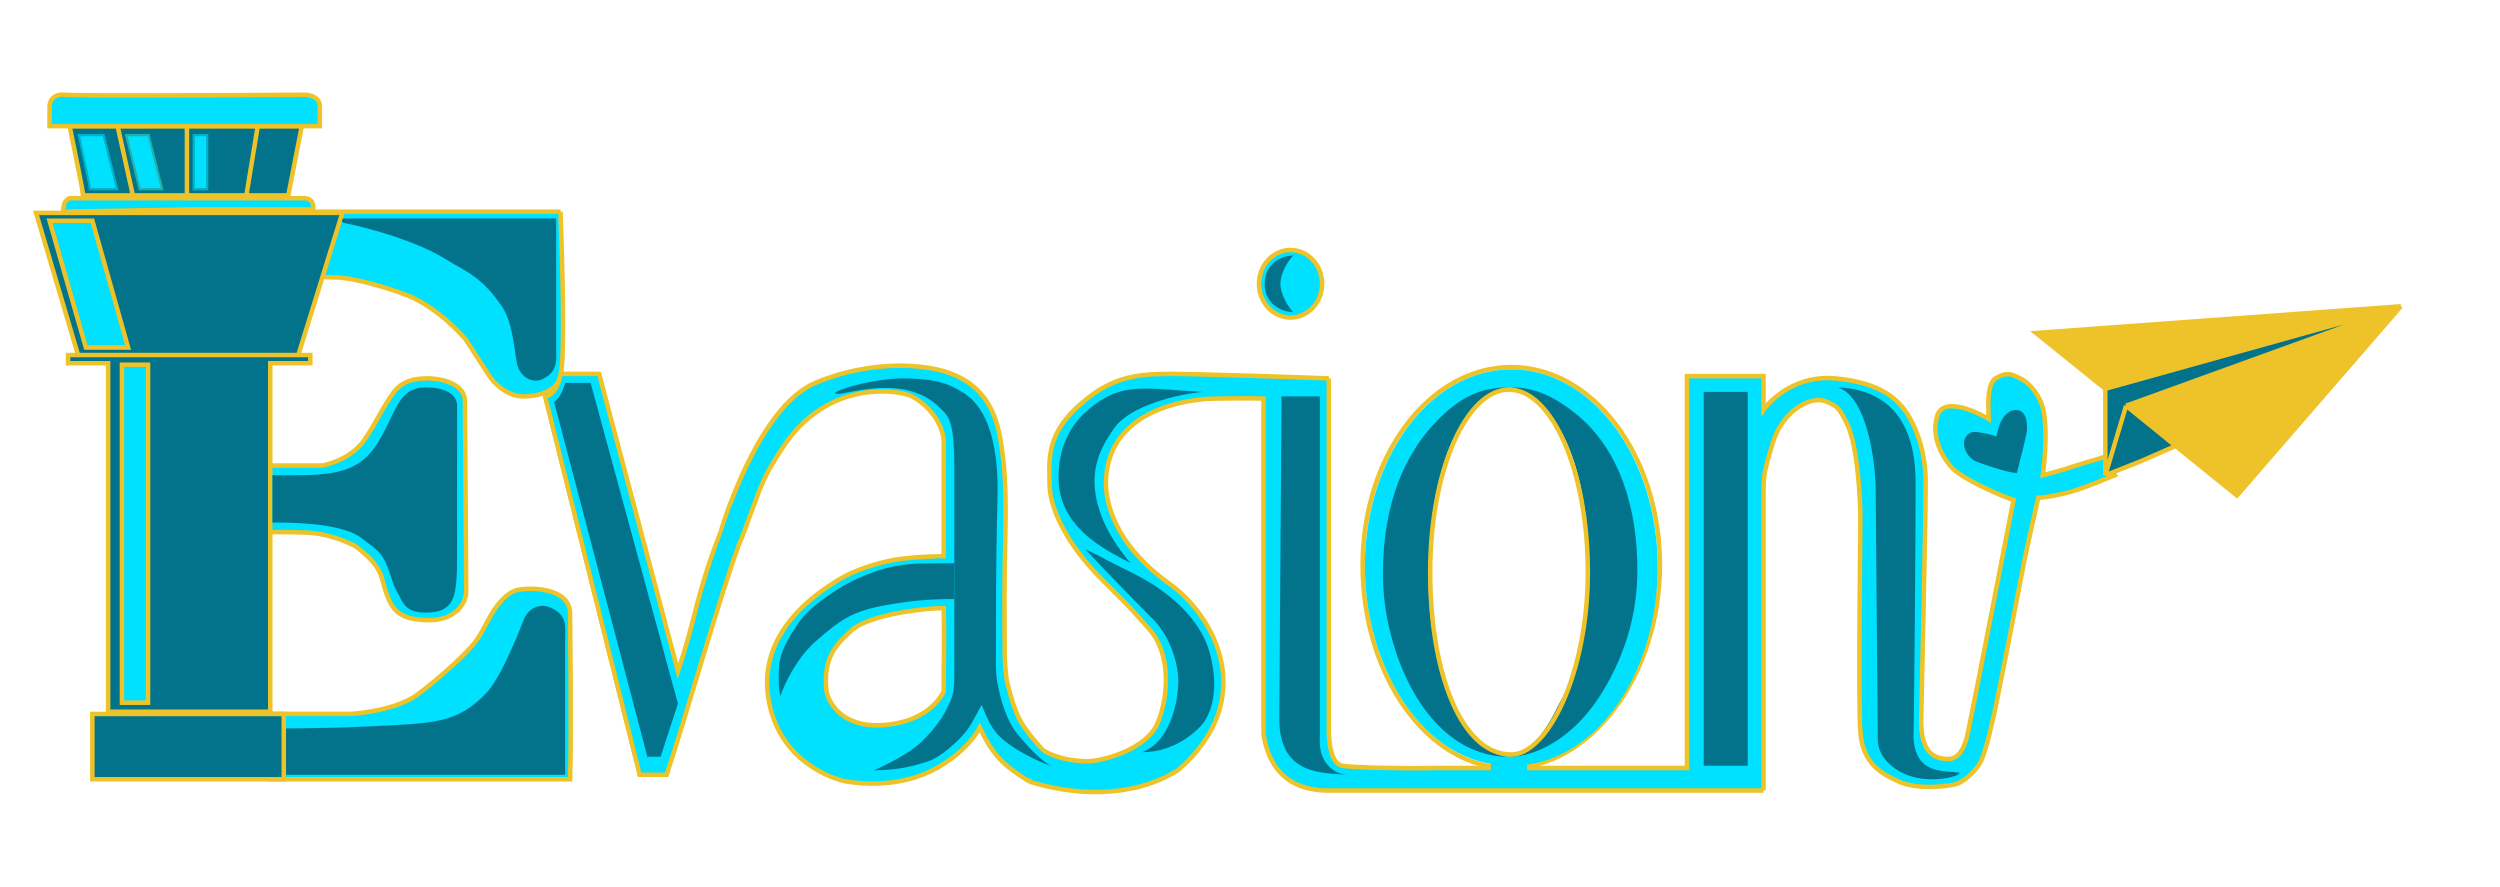 <svg width="555" height="197" viewBox="0 0 555 197" fill="none" xmlns="http://www.w3.org/2000/svg">
<path d="M77.887 158.478H60V173H126.561C126.892 162.844 126.561 140.5 126.561 136.231C126.561 130.343 117.621 130.428 115.138 130.911C112.654 131.395 110.668 133.813 109.178 136.231C107.986 138.166 106.694 141.275 104.707 143.485C102.1 146.387 97.257 150.74 92.787 154.125C88.771 157.167 81.198 158.317 77.887 158.478Z" fill="#00E0FF"/>
<path d="M71.5 103.345H51V118.337C52.159 118.176 65.47 117.95 69.444 118.337C73.417 118.724 77.39 120.433 78.88 121.239C85.337 126.075 84.46 128.202 85.834 131.879C87 135 88.3 137.682 95.271 137.682C100.5 137.682 103.5 134.5 103.5 131.235L103.217 88.836C103 85.492 98.747 84 94.774 84C90.801 84 88.53 85.243 86.827 87.869C83.5 93 84 93 81 97.5C78.385 101.423 73.57 103 71.5 103.345Z" fill="#00E0FF"/>
<path d="M77.887 158.478H60V173H126.561C126.892 162.844 126.561 140.5 126.561 136.231C126.561 130.343 117.621 130.428 115.138 130.911C112.654 131.395 110.668 133.813 109.178 136.231C107.986 138.166 106.694 141.275 104.707 143.485C102.1 146.387 97.257 150.74 92.787 154.125C88.771 157.167 81.198 158.317 77.887 158.478Z" stroke="#EEC229"/>
<path d="M71.5 103.345H51V118.337C52.159 118.176 65.47 117.95 69.444 118.337C73.417 118.724 77.39 120.433 78.88 121.239C85.337 126.075 84.46 128.202 85.834 131.879C87 135 88.3 137.682 95.271 137.682C100.5 137.682 103.5 134.5 103.5 131.235L103.217 88.836C103 85.492 98.747 84 94.774 84C90.801 84 88.53 85.243 86.827 87.869C83.5 93 84 93 81 97.5C78.385 101.423 73.57 103 71.5 103.345Z" stroke="#EEC229"/>
<path d="M293.5 63C293.5 67.173 290.336 70.5 286.5 70.5C282.664 70.5 279.5 67.173 279.5 63C279.5 58.827 282.664 55.5 286.5 55.5C290.336 55.5 293.5 58.827 293.5 63Z" fill="#00E0FF" stroke="#EEC229"/>
<path d="M286.5 57C284.667 57.167 281 58.6 281 63C281 67.4 284.667 68.833 286.5 69C285.667 68 284 65.4 284 63C284 60.6 285.667 58 286.5 57Z" fill="#03738C" stroke="#03738C" stroke-width="0.5"/>
<path d="M58 61.115L75.114 61.602C78.47 61.764 85.427 63.643 90.215 65.495C95.249 67.442 99.779 71.336 103.303 75.23C104.309 76.852 107.128 81.07 108.336 83.017C109.846 85.451 112.363 87.397 114.88 87.884C116.893 88.273 123.437 87.884 124.444 83.504C125.493 78.938 124.798 57.769 124.457 47.395L124.444 47H65.5L58 61.115Z" fill="#00E0FF"/>
<path d="M124.444 47H65.5L58 61.115L75.114 61.602C78.47 61.764 85.427 63.643 90.215 65.495C95.249 67.442 99.779 71.336 103.303 75.23C104.309 76.852 107.128 81.07 108.336 83.017C109.846 85.451 112.363 87.397 114.88 87.884C116.893 88.273 123.437 87.884 124.444 83.504C125.493 78.938 124.798 57.769 124.457 47.395M124.444 47L124.457 47.395M124.444 47C124.448 47.13 124.453 47.261 124.457 47.395" stroke="#EEC229"/>
<path d="M24 80.636V158H60V80.636H68.889V78.816H15.111V80.636H24Z" fill="#03738C"/>
<path d="M17.333 78.816L8 47.262H76L66.222 78.816H17.333Z" fill="#03738C"/>
<path fill-rule="evenodd" clip-rule="evenodd" d="M41.5 28V43.378H54.695L55.959 35.689L57.222 28H41.5Z" fill="#03738C"/>
<path fill-rule="evenodd" clip-rule="evenodd" d="M26.111 28L29.5 43.378H41.5V28H26.111Z" fill="#03738C"/>
<path fill-rule="evenodd" clip-rule="evenodd" d="M15.444 28C16.482 32.855 18.5 43.135 18.5 43.378H29.5L26.111 28H15.444Z" fill="#03738C"/>
<path fill-rule="evenodd" clip-rule="evenodd" d="M64 43.378L67 28H57.222L55.959 35.689L54.695 43.378H64Z" fill="#03738C"/>
<path d="M26.111 28H15.444C16.482 32.855 18.5 43.135 18.5 43.378H29.5M26.111 28L29.5 43.378M26.111 28H41.5M29.5 43.378H41.5M41.5 28V43.378M41.5 28H57.222M41.5 43.378H54.695M57.222 28H67L64 43.378H54.695M57.222 28L55.959 35.689L54.695 43.378M24 80.636V158H60V80.636H68.889V78.816H15.111V80.636H24ZM17.333 78.816L8 47.262H76L66.222 78.816H17.333Z" stroke="#EEC229"/>
<path d="M15.323 44H67.795C70 44.286 69.5 46.5 69.5 46.5H42L14 47C14 47 14.088 45.314 14.441 44.857C14.794 44.4 15.176 44.095 15.323 44Z" fill="#00E0FF"/>
<path d="M15.323 44H67.795C70 44.286 69.5 46.5 69.5 46.5H42L14 47C14 47 14.088 45.314 14.441 44.857C14.794 44.4 15.176 44.095 15.323 44Z" stroke="#EEC229"/>
<path d="M15.412 28H26H41H56.882H66.588H71C71 27.5 71 25.799 71 23.598C71 21.523 68.794 21.031 67.471 21.031C51 21.153 17.353 21.324 14.529 21.031C11.706 20.737 11 22.62 11 23.598V28H15.412Z" fill="#00E0FF"/>
<path d="M15.412 28H26H41H56.882H66.588H71C71 27.5 71 25.799 71 23.598C71 21.523 68.794 21.031 67.471 21.031C51 21.153 17.353 21.324 14.529 21.031C11.706 20.737 11 22.62 11 23.598V28H15.412Z" stroke="#EEC229"/>
<path d="M17.5 30L20.023 42H26L23 30H17.5Z" fill="#00E0FF" stroke="#00B1C9" stroke-width="0.5"/>
<path d="M28 30L31 42H36L33 30H28Z" fill="#00E0FF" stroke="#20B2AA" stroke-width="0.5"/>
<path d="M46 30V42H43V30H46Z" fill="#00E0FF" stroke="#00B1C9" stroke-width="0.5"/>
<path fill-rule="evenodd" clip-rule="evenodd" d="M181 85C168 90.5 160 118 160 118.01C160 118.019 160.013 118.01 160.013 118.01C160.205 118.154 163.808 120.856 164 121C164.886 119 165.718 116.595 166.5 114.5C169.114 107.5 169.439 105.842 174 99C179.711 90.433 187.5 87.5 193.5 87C198.3 86.6 201.5 87.5 202.5 88C208.1 91.2 209.5 96 209.5 98V123.5C209.461 123.5 209.416 123.5 209.366 123.5C208.346 123.498 205.062 123.493 200.5 124C196 124.5 189.957 126.426 186.5 128.5C181.5 131.5 168.5 140 170.5 154.5C172.5 169 185 173 188 173.5C191 174 200 175 208 170.5C212.444 168 216 164.5 217.5 161.5C221 169 224 170.5 228.5 173.5L231.5 166.5C231.5 166.5 228.038 162.809 226.5 160C224.721 156.75 223.5 151 223.5 151C223 147.5 223 146 223 132C223 128.309 223.07 124.896 223.135 121.669C223.319 112.657 223.473 105.1 222 97C220 86 213 82.5 205 81.5C197 80.5 188.208 81.951 181 85ZM189 140C192.724 136.5 205 135 209.5 135C209.667 140.833 209.5 149 209.5 150C209.5 150.5 209.5 152.5 209.5 153.5C208.865 154.812 205.602 160.519 195.5 161C187.1 161.4 184 156.167 183.5 153.5C182.5 145.5 186.34 142.5 189 140C190.919 138.196 187.5 141.41 189 140Z" fill="#00E0FF"/>
<path d="M133 83H124.5C123.7 87 121.833 88 121 88L142 172H148C152 160 159.659 132.881 164 121C162.443 119.832 160.013 118.01 160.013 118.01C154.38 132.516 154.652 136.711 150.5 149L133 83Z" fill="#00E0FF"/>
<path d="M241.5 169C238.5 169 234.291 168.361 231.5 166.5L228.5 173.5C238 176.5 251 177.5 261.5 171C279.5 155.4 270 137 259.5 129.5C249 122 245.667 113.5 245.5 107.5C245.5 89 268 88.5 269.5 88.5C270.7 88.5 277.333 88.333 280.5 88.5V163C282.5 176 293 175.5 296 175.5H329H374H391.5V129V112C391.5 105.5 391.294 106 393.5 98.5C395.706 91 402 88 405 89C408 90 408.5 91 410 94C412.419 98.837 413 111 413 115C413 119 412.5 156 413 162.5C413.5 169 417 171.5 421.5 173.5C426 175.5 433 174.5 434.5 174C436 173.5 439 171 440 168.5C440.8 166.5 441.667 163 442 161.5C443 158 449 126.5 449.5 124C449.9 122 451.667 114.167 452.5 110.5C453.833 110.5 456.765 109.934 458.5 109.5C462.5 108.5 467 106.5 469.5 105.5L467 101.5C466.667 101.667 463.5 102.5 462 103C461.151 103.283 457 104.667 453.5 105.5C454 101.5 454.585 94.839 453.5 90.5C453 88.5 451.22 85.36 448.5 84C446.5 83 445.5 82.5 443 84C440.856 85.286 441.5 92 441.5 93C441.5 93 431.5 87 430 92.5C428.5 98 432.225 102.725 433.5 104C436 106.5 444 110 447 111C444 126.333 437.9 157.9 437.5 159.5C437 161.5 436.5 168.5 432.5 168.5C428.86 168.5 426.5 166.5 426.5 160C426.5 159 427.5 117 427.5 107C427.5 97 423 91 422 90C421 89 418 85 407.5 84C399.1 83.2 393.333 88.333 391.5 91V83.5H374.5V170.5H349.5H318C312.667 170.667 300 170.4 298 170C295.5 169.5 295 165 295 162V136.5V84C285.833 83.667 265.9 83 259.5 83C251.5 83 246 84 239 90.5C232 97 233 102.89 233 107.5C233 112 235.985 119.985 244.5 128.5C253 137 250 134 255 139.5C260 145 259.5 154.5 257 160.5C254.5 166.5 244.5 169 241.5 169Z" fill="#00E0FF"/>
<path d="M160 118.01C160 118 168 90.5 181 85C188.208 81.951 197 80.5 205 81.5C213 82.5 220 86 222 97C223.473 105.1 223.319 112.657 223.135 121.669C223.07 124.896 223 128.309 223 132C223 146 223 147.5 223.5 151C223.5 151 224.721 156.75 226.5 160C228.038 162.809 231.5 166.5 231.5 166.5M160 118.01C160 118.019 160.013 118.01 160.013 118.01M160 118.01C160 118.01 160.033 117.957 160.013 118.01M231.5 166.5C234.291 168.361 238.5 169 241.5 169C244.5 169 254.5 166.5 257 160.5C259.5 154.5 260 145 255 139.5C250 134 253 137 244.5 128.5C235.985 119.985 233 112 233 107.5C233 102.89 232 97 239 90.5C246 84 251.5 83 259.5 83C265.9 83 285.833 83.667 295 84M231.5 166.5L228.5 173.5M295 84C295 99.667 295 132.1 295 136.5M295 84V136.5M295 136.5C295 142 295 159 295 162M295 136.5V162M295 162C295 165 295.5 169.5 298 170C300 170.4 312.667 170.667 318 170.5H349.5H374.5V83.5H391.5V91C393.333 88.333 399.1 83.2 407.5 84C418 85 421 89 422 90C423 91 427.5 97 427.5 107C427.5 117 426.5 159 426.5 160C426.5 166.5 428.86 168.5 432.5 168.5C436.5 168.5 437 161.5 437.5 159.5C437.9 157.9 444 126.333 447 111C444 110 436 106.5 433.5 104C432.225 102.725 428.5 98 430 92.5C431.5 87 441.5 93 441.5 93C441.5 92 440.856 85.286 443 84C445.5 82.5 446.5 83 448.5 84C451.22 85.36 453 88.5 453.5 90.5C454.585 94.839 454 101.5 453.5 105.5C457 104.667 461.151 103.283 462 103C463.5 102.5 466.667 101.667 467 101.5L469.5 105.5C467 106.5 462.5 108.5 458.5 109.5C456.765 109.934 453.833 110.5 452.5 110.5C451.667 114.167 449.9 122 449.5 124C449 126.5 443 158 442 161.5C441.667 163 440.8 166.5 440 168.5C439 171 436 173.5 434.5 174C433 174.5 426 175.5 421.5 173.5C417 171.5 413.5 169 413 162.5C412.5 156 413 119 413 115C413 111 412.419 98.837 410 94C408.5 91 408 90 405 89C402 88 395.706 91 393.5 98.5C391.294 106 391.5 105.5 391.5 112M391.5 112C391.5 116.4 391.5 125.167 391.5 129M391.5 112V129M391.5 129V175.5M391.5 175.5C386.833 175.5 376.8 175.5 374 175.5M391.5 175.5H374M374 175.5C371.2 175.5 342.167 175.5 329 175.5M374 175.5H329M329 175.5C319 175.5 298.4 175.5 296 175.5M329 175.5H296M296 175.5C293 175.5 282.5 176 280.5 163V88.5C277.333 88.333 270.7 88.5 269.5 88.5C268 88.5 245.5 89 245.5 107.5C245.667 113.5 249 122 259.5 129.5C270 137 279.5 155.4 261.5 171C251 177.5 238 176.5 228.5 173.5M228.5 173.5C224 170.5 221 169 217.5 161.5C216 164.5 212.444 168 208 170.5C200 175 191 174 188 173.5C185 173 172.5 169 170.5 154.5C168.5 140 181.5 131.5 186.5 128.5C189.957 126.426 196 124.5 200.5 124C205.062 123.493 208.346 123.498 209.366 123.5C209.416 123.5 209.461 123.5 209.5 123.5M164 121C159.659 132.881 152 160 148 172H142L121 88C121.833 88 123.7 87 124.5 83H133L150.5 149C154.652 136.711 154.38 132.516 160.013 118.01M164 121C164.886 119 165.718 116.595 166.5 114.5C169.114 107.5 169.439 105.842 174 99C179.711 90.433 187.5 87.5 193.5 87C198.3 86.6 201.5 87.5 202.5 88C208.1 91.2 209.5 96 209.5 98V123.5M164 121C162.443 119.832 160.013 118.01 160.013 118.01M164 121C163.808 120.856 160.205 118.154 160.013 118.01M209.5 123.5V127V135M209.5 135C205 135 192.724 136.5 189 140M209.5 135C209.667 140.833 209.5 149 209.5 150C209.5 150.5 209.5 152.5 209.5 153.5C208.865 154.812 205.602 160.519 195.5 161C187.1 161.4 184 156.167 183.5 153.5C182.5 145.5 186.34 142.5 189 140M189 140C190.919 138.196 187.5 141.41 189 140Z" stroke="#EEC229"/>
<path d="M143.716 168L123 89.201C123 89.201 123.928 88.652 124.5 87.5C125.155 86.181 125.5 85 125.5 85H131.114L150.5 156.202L146.657 168H143.716Z" fill="#03738C"/>
<path d="M284.5 88H293V164.835C293 168.454 295.294 171.675 299 172C294.298 171.485 284 172.521 284 159.65L284.5 88Z" fill="#03738C"/>
<path d="M408 86C419.667 86.506 425.268 94.108 425.268 107.24C425.268 120.582 425.022 149.068 424.801 163.88C425.268 171.971 431.71 171.109 434.602 171.465C436.576 171.708 430.86 173.874 425.201 172.603C421.185 171.7 416.853 168.501 416.867 164.177L416.4 108.757C416.4 102.833 414.534 88.023 408 86Z" fill="#03738C"/>
<path d="M241 122C244.5 123.5 243.712 123.43 249 126C252.588 127.744 263 132.5 267.5 142C268.653 144.433 271.5 153.5 267.5 160C266.628 161.416 261.5 167 253.5 167C260.5 164.5 262 153.5 261.5 149.5C261 145.5 259.214 140.715 256 137.5C251 132.5 244.213 125.501 241 122Z" fill="#03738C"/>
<path d="M251 125C244 121.5 235 116.468 235 106C235 96.5 240 91.5 245 88.5C250.752 85.049 257 86.5 267 87C261.5 87.5 251 90 247.446 94.934C243.891 99.867 241.136 105.531 244.5 114.5C246.683 120.319 251 125 251 125Z" fill="#03738C"/>
<path d="M368.5 125.5C368.5 137.687 364.656 148.956 358.537 157.167C352.416 165.381 344.051 170.5 335 170.5C325.953 170.5 317.84 165.386 311.969 157.175C306.098 148.966 302.5 137.695 302.5 125.5C302.5 113.31 306.22 102.293 312.211 94.335C318.202 86.376 326.441 81.5 335.5 81.5C344.559 81.5 352.798 86.376 358.789 94.335C364.78 102.293 368.5 113.31 368.5 125.5Z" stroke="#EEC229"/>
<path d="M496.601 110L533 68L502.497 79.038L471.994 90.077L483 99L496.601 110Z" fill="#EEC229"/>
<path d="M533 68L452 73.923L467.38 86.308L533 68Z" fill="#EEC229"/>
<path d="M471.994 90.077L502.497 79.038L533 68L467.38 86.308V105.5L471.994 90.077Z" fill="#03738C"/>
<path d="M471.994 90.077L467.38 105.5L475 102.5L483 99L471.994 90.077Z" fill="#03738C"/>
<path d="M533 68L452 73.923L467.38 86.308M533 68L496.601 110L483 99M533 68L467.38 86.308M533 68L502.497 79.038L471.994 90.077M471.994 90.077L467.38 105.5M471.994 90.077L483 99M467.38 86.308V105.5M467.38 105.5L475 102.5L483 99" stroke="#EEC229"/>
<path d="M443.226 96.883C443.376 95.869 443.948 93.535 445.032 92.318C446.387 90.796 447.742 90.796 448.645 91.303C450 92.064 450 94.347 450 95.362C450 96.173 448.495 102.125 447.742 105C445.634 105 439.794 102.869 438.71 102.464C437.626 102.058 436 100.434 436 98.405C436 96.883 437.248 95.869 438.258 95.869C439.161 95.869 441.871 96.376 443.226 96.883Z" fill="#03738C"/>
<path d="M60.064 171.5C57.5 171.5 116.797 171.5 124.968 171.5C124.968 169.856 124.968 159.223 124.968 154.534L124.968 142C124.968 139.069 125.537 136.839 121.904 135.305C119.793 134.414 117.611 135.551 116.739 137.754C116.003 139.614 111.839 150.416 108.5 154C101.668 161.333 96 161.05 81.698 161.772C72.02 162.261 60.064 162.227 60.064 162.227V171.5Z" fill="#03738C"/>
<path d="M124.968 154.534C124.968 159.223 124.968 169.856 124.968 171.5C116.797 171.5 57.5 171.5 60.064 171.5V162.227C60.064 162.227 72.02 162.261 81.698 161.772C96 161.05 101.668 161.333 108.5 154C111.839 150.416 116.003 139.614 116.739 137.754C117.611 135.551 119.793 134.414 121.904 135.305C125.537 136.839 124.968 139.069 124.968 142M124.968 154.534C124.968 148.672 124.968 144.931 124.968 142M124.968 154.534L124.968 142" stroke="#03738C"/>
<path d="M20.5 158.5H63V173H20.5V158.5Z" fill="#03738C"/>
<path d="M11 49L19.061 77.15H28.439L20.512 49H11Z" fill="#00E0FF"/>
<path d="M27.073 156H32.86V80.967H27.073V156Z" fill="#00E0FF"/>
<path d="M20.5 158.5H63V173H20.5V158.5Z" stroke="#EEC229"/>
<path d="M11 49L19.061 77.15H28.439L20.512 49H11Z" stroke="#EEC229"/>
<path d="M27.073 156H32.86V80.967H27.073V156Z" stroke="#EEC229"/>
<path d="M76.5 49C74.321 49 115.513 49 122.97 49C122.97 50.624 122.97 60.111 122.97 64.741V76.897C122.97 79.791 123.49 82.215 120.174 83.73C118.412 84.535 116.256 83.487 115.46 81.311C114.788 79.474 114.543 71.825 112 68C107.308 60.942 103.465 59.768 99.541 57.313C90.679 51.767 76.5 49 76.5 49Z" fill="#03738C"/>
<path d="M122.97 64.741C122.97 60.111 122.97 50.624 122.97 49C115.513 49 74.321 49 76.5 49C76.5 49 90.679 51.767 99.541 57.313C103.465 59.768 107.308 60.942 112 68C114.543 71.825 114.788 79.474 115.46 81.311C116.256 83.487 118.412 84.535 120.174 83.73C123.49 82.215 122.97 79.791 122.97 76.897M122.97 64.741C122.97 70.53 122.97 74.002 122.97 76.897M122.97 64.741V76.897" stroke="#03738C"/>
<path d="M60.98 106C71.5 106 79.163 106.524 84 99C88.5 92 88.5 86.5 94.5 86.5C99.5 86.5 100.98 88.5 100.98 90C100.98 91.61 100.96 105.907 100.96 110.5V123.5C100.96 132.5 100.5 135.5 94.5 135.5C90 135.5 89.856 133.26 88.5 131C87.6 129.5 86.98 126.5 85.98 124.5C84.862 122.264 84 121.653 80.48 119C76.5 116 67.48 115.5 60.98 115.5C60.98 112.669 60.98 106 60.98 106Z" fill="#03738C"/>
<path d="M100.96 110.5C100.96 105.907 100.98 91.61 100.98 90C100.98 88.5 99.5 86.5 94.5 86.5C88.5 86.5 88.5 92 84 99C79.163 106.524 71.5 106 60.98 106C60.98 106 60.98 112.669 60.98 115.5C67.48 115.5 76.5 116 80.48 119C84 121.653 84.862 122.264 85.98 124.5C86.98 126.5 87.6 129.5 88.5 131C89.856 133.26 90 135.5 94.5 135.5C100.5 135.5 100.96 132.5 100.96 123.5M100.96 110.5C100.96 116.241 100.96 120.629 100.96 123.5M100.96 110.5V123.5" stroke="#03738C"/>
<path d="M331 167.5H339V173H331V167.5Z" fill="#00E0FF"/>
<path d="M162.5 112L158 125H162L167.5 110L162.5 112Z" fill="#00E0FF"/>
<path d="M232 167.474L230.333 166L228 172.5L230 173.5L232 167.474Z" fill="#00E0FF"/>
<path d="M212 124H207.909L207 134.5H211.5L212 124Z" fill="#00E0FF"/>
<path d="M211.86 125.034C210.272 125.054 206.677 125.093 204.68 125.093C202.184 125.093 198.191 125.583 195.196 126.563C192.201 127.544 188.707 129.014 185.712 130.974C182.717 132.935 179.223 135.386 177.226 138.326C175.229 141.267 173.732 143.958 173.233 146.168C172.734 148.378 172.734 153.03 173.233 154.5C174.398 151.233 177.148 145.778 181.219 142.247C187.436 136.856 189.705 135.386 199.189 133.915C206.126 132.84 211.046 133 211.86 133V125.034Z" fill="#03738C"/>
<path d="M213.454 86.941C211.376 85.735 208.696 84 200.476 84C192.988 84 182.709 87.431 186 87.431C188.58 87.431 200.975 83.02 208.462 90.371C210.459 92.332 211.86 92.727 211.86 104V125.034V133V147V150C211.86 153.921 211.376 154.826 210.459 156.787C209.542 158.747 208.118 161.198 204.624 164.629C201.829 167.373 196.316 170.02 193.987 171C199.477 171 202.972 170.02 205.967 169.04C208.962 168.059 212.913 164.396 214.607 162.178C216.105 160.217 216.948 158.007 217.947 156.537C218.945 158.988 219.812 161.223 221.441 163C224.585 166.431 231.423 169.51 233.42 170C230.924 169.02 227.058 164.369 225.92 163C223.269 159.81 222.119 155.04 221.5 152C221.001 149.549 221.096 147.145 221.096 146.735C221.096 139.382 221.062 124.344 221.441 110.956C221.94 93.312 216.418 88.661 213.454 86.941Z" fill="#03738C"/>
<path fill-rule="evenodd" clip-rule="evenodd" d="M335.5 170C354 170 368 149.935 368 125.765C368 101.594 353.449 82 335.5 82C317.551 82 303 101.594 303 125.765C303 147.5 315.5 170 335.5 170ZM335.5 86.235C345.5 86.235 362.5 96.118 362.5 125.765C362.5 158.238 341.5 167.176 335.5 167.176C335.424 167.165 335.686 167.188 335.5 167.176C329.5 167.176 310 163.5 308.5 125.765C308.5 106.471 317.5 86.235 335.5 86.235Z" fill="#00E0FF"/>
<path d="M378.222 87H388V170H378.222V87Z" fill="#03738C"/>
<path d="M318 94.5C312.37 100.748 307 110.884 307 127.533C307 144.182 316.404 168 335 168C330 168 316.983 156.341 317.146 127.743C317.323 96.628 328.576 86 335.5 86C330.379 86 325.036 86.692 318 94.5Z" fill="#03738C"/>
<path d="M335 168C341.031 168 349.543 163.801 355.75 153.599C361.279 144.512 363.5 135.419 363.5 126.5C363.5 112.856 359.596 99.808 350 92C344.377 87.424 340.023 86 335.5 86C340.526 87.378 352.735 94.349 352.735 127.533C352.735 146.692 347.528 153.262 345.793 156.896C342.923 162.909 338.759 168 335 168Z" fill="#03738C"/>
<path d="M352.5 127.008C352.5 138.272 350.261 148.449 346.981 155.793C345.34 159.467 343.448 162.411 341.464 164.429C339.475 166.452 337.439 167.5 335.5 167.5C330.06 167.5 325.561 163.161 322.397 155.8C319.245 148.465 317.5 138.29 317.5 127.008C317.5 115.737 319.506 105.556 322.73 98.212C324.342 94.539 326.249 91.598 328.341 89.583C330.43 87.569 332.68 86.5 335 86.5C337.32 86.5 339.57 87.569 341.659 89.583C343.751 91.598 345.658 94.539 347.27 98.212C350.494 105.556 352.5 115.737 352.5 127.008Z" stroke="#EEC229"/>
</svg>
